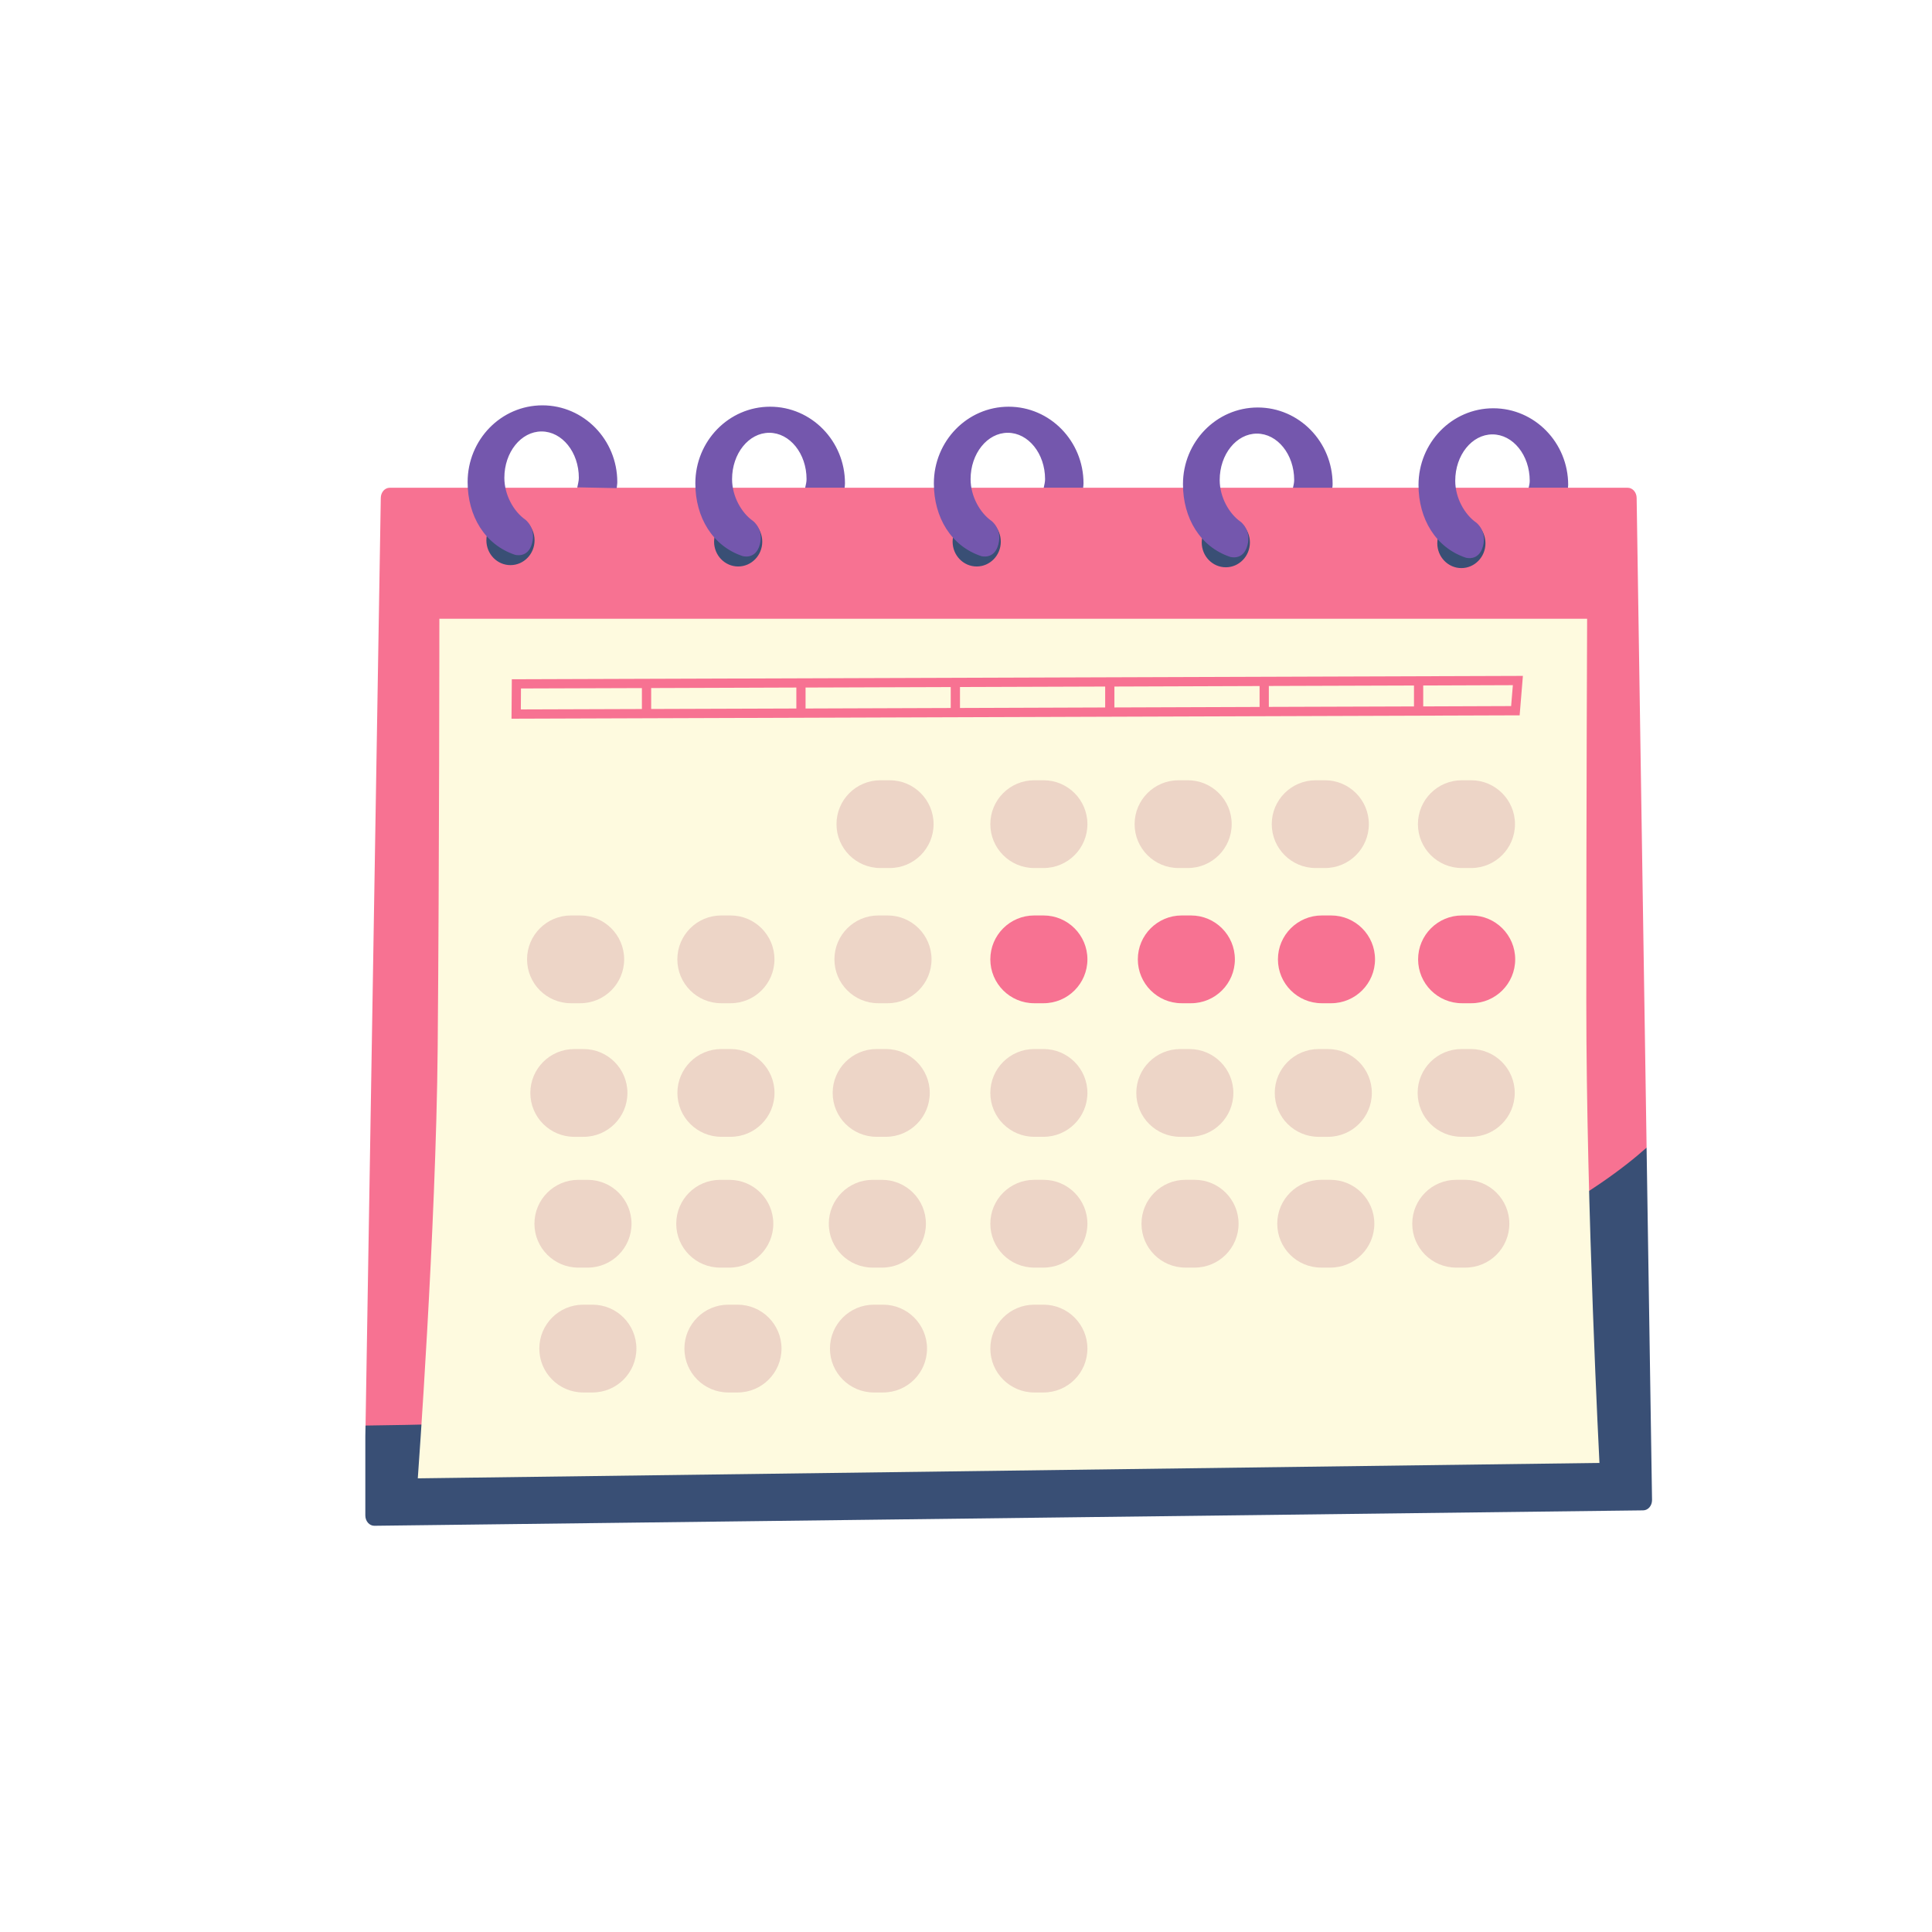 <svg xmlns="http://www.w3.org/2000/svg" xmlns:xlink="http://www.w3.org/1999/xlink" width="500" zoomAndPan="magnify" viewBox="0 0 375 375" height="500" preserveAspectRatio="xMidYMid meet" version="1.0"><defs><clipPath id="a06593afea"><path d="M 70.914 89 L 320 89 L 320 287 L 70.914 287 Z M 70.914 89 " clip-rule="nonzero"/></clipPath><clipPath id="3dd2b855e0"><path d="M 70.914 100 L 320.664 100 L 320.664 296.16 L 70.914 296.16 Z M 70.914 100 " clip-rule="nonzero"/></clipPath><clipPath id="2012b55ea8"><path d="M 90 78.66 L 305 78.66 L 305 109 L 90 109 Z M 90 78.66 " clip-rule="nonzero"/></clipPath></defs><rect x="-37.5" width="450" fill="#ffffff" y="-37.5" height="450" fill-opacity="1"/><rect x="-37.5" width="450" fill="#ffffff" y="-37.5" height="450" fill-opacity="1"/><rect x="-37.5" width="450" fill="#ffffff" y="-37.5" height="450" fill-opacity="1"/><g clip-path="url(#a06593afea)"><path fill="#f77292" d="M 319.605 222.766 L 278.977 279.812 L 81.094 286.945 L 70.953 276.703 L 73.91 96.672 C 73.91 95.562 74.68 94.672 75.652 94.672 L 112.02 94.672 L 112.055 94.598 L 115.371 89.578 L 119.637 94.672 L 156.285 94.672 L 160.328 90.504 L 163.938 94.672 L 202.586 94.672 L 206.902 90.504 L 210.234 94.672 L 250.973 94.672 L 254.332 90.504 L 258.613 94.672 L 296.727 94.672 L 299.211 90.504 L 304.348 94.672 L 315.93 94.672 C 316.895 94.672 317.672 95.57 317.672 96.672 Z M 319.605 222.766 " fill-opacity="1" fill-rule="nonzero"/></g><g clip-path="url(#3dd2b855e0)"><path fill="#394f75" d="M 320.66 291.16 C 320.66 292.27 319.887 293.16 318.918 293.16 L 72.652 296.152 C 71.688 296.152 70.91 295.254 70.91 294.152 L 70.91 278.793 L 70.945 276.699 C 241.562 274.539 301.031 239.281 319.602 222.758 Z M 99.082 109.691 C 101.66 109.691 103.758 107.535 103.758 104.875 C 103.758 102.219 101.66 100.062 99.082 100.062 C 96.5 100.062 94.406 102.219 94.406 104.875 C 94.406 107.535 96.5 109.691 99.082 109.691 Z M 143.277 109.953 C 145.859 109.953 147.953 107.797 147.953 105.141 C 147.953 102.484 145.859 100.328 143.277 100.328 C 140.699 100.328 138.602 102.484 138.602 105.141 C 138.602 107.797 140.699 109.953 143.277 109.953 Z M 189.578 109.953 C 192.156 109.953 194.254 107.797 194.254 105.141 C 194.254 102.484 192.156 100.328 189.578 100.328 C 186.996 100.328 184.902 102.484 184.902 105.141 C 184.902 107.797 186.996 109.953 189.578 109.953 Z M 237.93 110.109 C 240.508 110.109 242.605 107.953 242.605 105.297 C 242.605 102.637 240.508 100.484 237.93 100.484 C 235.348 100.484 233.254 102.637 233.254 105.297 C 233.258 107.953 235.348 110.109 237.93 110.109 Z M 283.652 110.266 C 286.23 110.266 288.328 108.109 288.328 105.453 C 288.328 102.793 286.23 100.641 283.652 100.641 C 281.07 100.641 278.977 102.793 278.977 105.453 C 278.977 108.102 281.066 110.266 283.652 110.266 Z M 283.652 110.266 " fill-opacity="1" fill-rule="nonzero"/></g><path fill="#fefadf" d="M 244.484 137.219 L 216.305 137.316 L 216.305 133.258 L 244.484 133.16 Z M 274.453 133.059 L 246.281 133.148 L 246.281 137.207 L 274.453 137.117 Z M 310.453 283.953 L 81.094 286.945 C 81.094 286.945 84.641 238.668 84.953 203.453 C 85.266 168.238 85.281 120.098 85.281 120.098 L 308.059 120.098 C 308.059 120.098 307.902 154.254 307.902 194.453 C 307.902 234.648 310.453 283.953 310.453 283.953 Z M 211.066 186.207 C 211.066 181.504 207.254 177.691 202.551 177.691 L 200.742 177.691 C 196.035 177.691 192.223 181.504 192.223 186.207 C 192.223 190.914 196.035 194.727 200.742 194.727 L 202.551 194.727 C 207.254 194.727 211.066 190.914 211.066 186.207 Z M 239.688 186.207 C 239.688 181.504 235.875 177.691 231.172 177.691 L 229.367 177.691 C 224.664 177.691 220.852 181.504 220.852 186.207 C 220.852 190.914 224.664 194.727 229.367 194.727 L 231.172 194.727 C 235.871 194.727 239.688 190.914 239.688 186.207 Z M 266.891 186.207 C 266.891 181.504 263.078 177.691 258.371 177.691 L 256.562 177.691 C 251.859 177.691 248.047 181.504 248.047 186.207 C 248.047 190.914 251.859 194.727 256.562 194.727 L 258.371 194.727 C 263.07 194.727 266.891 190.914 266.891 186.207 Z M 294.098 186.207 C 294.098 181.504 290.285 177.691 285.578 177.691 L 283.773 177.691 C 279.066 177.691 275.254 181.504 275.254 186.207 C 275.254 190.914 279.066 194.727 283.773 194.727 L 285.578 194.727 C 290.285 194.727 294.098 190.914 294.098 186.207 Z M 295.594 131.191 L 99.344 131.844 L 99.285 139.5 L 294.133 138.848 L 294.961 138.848 Z M 214.512 133.258 L 186.332 133.352 L 186.332 137.418 L 214.512 137.32 Z M 293.645 132.992 L 276.246 133.055 L 276.246 137.113 L 293.309 137.051 Z M 124.594 133.555 L 101.121 133.633 L 101.094 137.699 L 124.594 137.621 Z M 154.57 133.453 L 126.391 133.551 L 126.391 137.613 L 154.57 137.52 Z M 184.535 133.359 L 156.359 133.453 L 156.359 137.52 L 184.535 137.422 Z M 184.535 133.359 " fill-opacity="1" fill-rule="nonzero"/><path fill="#edd5c7" d="M 275.219 159.965 C 275.219 155.262 279.031 151.449 283.734 151.449 L 285.539 151.449 C 290.242 151.449 294.055 155.262 294.055 159.965 C 294.055 164.672 290.242 168.484 285.539 168.484 L 283.734 168.484 C 279.031 168.484 275.219 164.672 275.219 159.965 Z M 255.949 220.656 L 257.754 220.656 C 262.461 220.656 266.273 216.844 266.273 212.141 C 266.273 207.434 262.461 203.621 257.754 203.621 L 255.949 203.621 C 251.242 203.621 247.43 207.434 247.43 212.141 C 247.422 216.84 251.242 220.656 255.949 220.656 Z M 258.242 229.004 L 256.434 229.004 C 251.727 229.004 247.914 232.816 247.914 237.52 C 247.914 242.227 251.727 246.039 256.434 246.039 L 258.242 246.039 C 262.945 246.039 266.758 242.227 266.758 237.52 C 266.758 232.82 262.945 229.004 258.242 229.004 Z M 202.551 203.617 L 200.742 203.617 C 196.035 203.617 192.223 207.43 192.223 212.133 C 192.223 216.84 196.035 220.652 200.742 220.652 L 202.551 220.652 C 207.254 220.652 211.066 216.84 211.066 212.133 C 211.066 207.434 207.254 203.617 202.551 203.617 Z M 202.551 229.004 L 200.742 229.004 C 196.035 229.004 192.223 232.816 192.223 237.52 C 192.223 242.227 196.035 246.039 200.742 246.039 L 202.551 246.039 C 207.254 246.039 211.066 242.227 211.066 237.52 C 211.066 232.82 207.254 229.004 202.551 229.004 Z M 202.551 253.238 L 200.742 253.238 C 196.035 253.238 192.223 257.055 192.223 261.758 C 192.223 266.461 196.035 270.277 200.742 270.277 L 202.551 270.277 C 207.254 270.277 211.066 266.461 211.066 261.758 C 211.066 257.055 207.254 253.238 202.551 253.238 Z M 111.457 220.656 L 113.262 220.656 C 117.969 220.656 121.781 216.844 121.781 212.141 C 121.781 207.434 117.969 203.621 113.262 203.621 L 111.457 203.621 C 106.75 203.621 102.938 207.434 102.938 212.141 C 102.938 216.84 106.75 220.656 111.457 220.656 Z M 112.25 246.043 L 114.059 246.043 C 118.766 246.043 122.578 242.23 122.578 237.527 C 122.578 232.82 118.766 229.008 114.059 229.008 L 112.25 229.008 C 107.547 229.008 103.734 232.82 103.734 237.527 C 103.734 242.227 107.547 246.043 112.25 246.043 Z M 115.004 253.238 L 113.199 253.238 C 108.492 253.238 104.68 257.055 104.68 261.758 C 104.68 266.461 108.492 270.277 113.199 270.277 L 115.004 270.277 C 119.711 270.277 123.523 266.461 123.523 261.758 C 123.523 257.055 119.711 253.238 115.004 253.238 Z M 110.82 194.727 L 112.629 194.727 C 117.332 194.727 121.148 190.914 121.148 186.207 C 121.148 181.504 117.332 177.691 112.629 177.691 L 110.82 177.691 C 106.117 177.691 102.301 181.504 102.301 186.207 C 102.301 190.914 106.117 194.727 110.82 194.727 Z M 255.367 168.484 L 257.176 168.484 C 261.879 168.484 265.691 164.672 265.691 159.965 C 265.691 155.262 261.879 151.449 257.176 151.449 L 255.367 151.449 C 250.66 151.449 246.848 155.262 246.848 159.965 C 246.848 164.672 250.668 168.484 255.367 168.484 Z M 202.551 151.449 L 200.742 151.449 C 196.035 151.449 192.223 155.262 192.223 159.965 C 192.223 164.672 196.035 168.484 200.742 168.484 L 202.551 168.484 C 207.254 168.484 211.066 164.672 211.066 159.965 C 211.066 155.262 207.254 151.449 202.551 151.449 Z M 229.074 220.656 L 230.875 220.656 C 235.582 220.656 239.395 216.844 239.395 212.141 C 239.395 207.434 235.582 203.621 230.875 203.621 L 229.074 203.621 C 224.371 203.621 220.555 207.434 220.555 212.141 C 220.555 216.84 224.371 220.656 229.074 220.656 Z M 231.887 229.004 L 230.082 229.004 C 225.375 229.004 221.562 232.816 221.562 237.52 C 221.562 242.227 225.375 246.039 230.082 246.039 L 231.887 246.039 C 236.594 246.039 240.406 242.227 240.406 237.52 C 240.406 232.82 236.594 229.004 231.887 229.004 Z M 171.945 203.617 L 170.141 203.617 C 165.434 203.617 161.621 207.43 161.621 212.133 C 161.621 216.84 165.434 220.652 170.141 220.652 L 171.945 220.652 C 176.652 220.652 180.465 216.84 180.465 212.133 C 180.465 207.434 176.652 203.617 171.945 203.617 Z M 169.391 246.043 L 171.199 246.043 C 175.902 246.043 179.719 242.23 179.719 237.527 C 179.719 232.82 175.902 229.008 171.199 229.008 L 169.391 229.008 C 164.688 229.008 160.871 232.82 160.871 237.527 C 160.867 242.227 164.688 246.043 169.391 246.043 Z M 171.414 253.238 L 169.613 253.238 C 164.906 253.238 161.094 257.055 161.094 261.758 C 161.094 266.461 164.906 270.277 169.613 270.277 L 171.414 270.277 C 176.121 270.277 179.934 266.461 179.934 261.758 C 179.934 257.055 176.121 253.238 171.414 253.238 Z M 172.289 177.691 L 170.48 177.691 C 165.773 177.691 161.961 181.504 161.961 186.207 C 161.961 190.914 165.773 194.727 170.48 194.727 L 172.289 194.727 C 176.992 194.727 180.809 190.914 180.809 186.207 C 180.809 181.504 176.992 177.691 172.289 177.691 Z M 228.746 168.484 L 230.555 168.484 C 235.258 168.484 239.07 164.672 239.07 159.965 C 239.07 155.262 235.258 151.449 230.555 151.449 L 228.746 151.449 C 224.039 151.449 220.227 155.262 220.227 159.965 C 220.227 164.672 224.039 168.484 228.746 168.484 Z M 172.691 151.449 L 170.883 151.449 C 166.176 151.449 162.363 155.262 162.363 159.965 C 162.363 164.672 166.176 168.484 170.883 168.484 L 172.691 168.484 C 177.395 168.484 181.207 164.672 181.207 159.965 C 181.207 155.262 177.391 151.449 172.691 151.449 Z M 285.488 203.617 L 283.684 203.617 C 278.977 203.617 275.164 207.43 275.164 212.133 C 275.164 216.84 278.977 220.652 283.684 220.652 L 285.488 220.652 C 290.195 220.652 294.008 216.84 294.008 212.133 C 294.008 207.434 290.195 203.617 285.488 203.617 Z M 284.441 229.004 L 282.633 229.004 C 277.93 229.004 274.117 232.816 274.117 237.52 C 274.117 242.227 277.93 246.039 282.633 246.039 L 284.441 246.039 C 289.148 246.039 292.961 242.227 292.961 237.52 C 292.961 232.82 289.148 229.004 284.441 229.004 Z M 141.812 203.617 L 140.004 203.617 C 135.301 203.617 131.484 207.43 131.484 212.133 C 131.484 216.84 135.301 220.652 140.004 220.652 L 141.812 220.652 C 146.516 220.652 150.332 216.84 150.332 212.133 C 150.332 207.434 146.516 203.617 141.812 203.617 Z M 139.777 246.043 L 141.578 246.043 C 146.285 246.043 150.098 242.23 150.098 237.527 C 150.098 232.82 146.285 229.008 141.578 229.008 L 139.777 229.008 C 135.07 229.008 131.258 232.82 131.258 237.527 C 131.258 242.227 135.07 246.043 139.777 246.043 Z M 143.172 253.238 L 141.363 253.238 C 136.656 253.238 132.844 257.055 132.844 261.758 C 132.844 266.461 136.656 270.277 141.363 270.277 L 143.172 270.277 C 147.875 270.277 151.691 266.461 151.691 261.758 C 151.691 257.055 147.871 253.238 143.172 253.238 Z M 139.992 194.727 L 141.801 194.727 C 146.504 194.727 150.32 190.914 150.32 186.207 C 150.32 181.504 146.504 177.691 141.801 177.691 L 139.992 177.691 C 135.285 177.691 131.473 181.504 131.473 186.207 C 131.473 190.914 135.285 194.727 139.992 194.727 Z M 139.992 194.727 " fill-opacity="1" fill-rule="nonzero"/><g clip-path="url(#2012b55ea8)"><path fill="#7457ad" d="M 119.816 93.562 C 119.816 93.969 119.734 94.348 119.703 94.742 L 112.055 94.594 C 112.16 93.977 112.352 93.395 112.352 92.742 C 112.352 87.773 109.102 83.746 105.117 83.746 C 101.129 83.746 97.895 87.781 97.895 92.742 C 97.895 96.113 99.746 99.309 101.949 100.848 C 101.949 100.848 104.074 102.395 103.289 105.402 C 102.492 108.473 99.926 107.672 99.926 107.672 C 94.117 105.723 90.766 100.16 90.766 93.562 C 90.766 85.352 97.254 78.676 105.285 78.676 C 113.305 78.676 119.816 85.352 119.816 93.562 Z M 149.48 78.941 C 141.457 78.941 134.965 85.613 134.965 93.828 C 134.965 100.422 138.316 105.984 144.121 107.93 C 144.121 107.93 146.684 108.73 147.488 105.66 C 148.27 102.648 146.145 101.105 146.145 101.105 C 143.941 99.566 142.094 96.363 142.094 93 C 142.094 88.039 145.324 84.004 149.312 84.004 C 153.301 84.004 156.551 88.039 156.551 93 C 156.551 93.586 156.402 94.121 156.285 94.664 L 163.938 94.664 C 163.973 94.383 164.008 94.109 164.008 93.82 C 164.016 85.613 157.504 78.941 149.48 78.941 Z M 244.129 79.094 C 236.109 79.094 229.613 85.77 229.613 93.98 C 229.613 100.578 232.965 106.141 238.773 108.09 C 238.773 108.09 241.336 108.895 242.137 105.824 C 242.922 102.812 240.797 101.266 240.797 101.266 C 238.594 99.73 236.742 96.531 236.742 93.164 C 236.742 88.199 239.977 84.164 243.965 84.164 C 247.949 84.164 251.199 88.199 251.199 93.164 C 251.199 93.695 251.074 94.18 250.969 94.672 L 258.605 94.672 C 258.637 94.441 258.66 94.215 258.66 93.98 C 258.664 85.77 252.152 79.094 244.129 79.094 Z M 289.848 79.246 C 281.828 79.246 275.332 85.918 275.332 94.133 C 275.332 100.73 278.684 106.289 284.492 108.242 C 284.492 108.242 287.051 109.043 287.855 105.973 C 288.641 102.961 286.516 101.418 286.516 101.418 C 284.312 99.879 282.461 96.684 282.461 93.312 C 282.461 88.348 285.695 84.316 289.68 84.316 C 293.668 84.316 296.918 88.348 296.918 93.312 C 296.918 93.789 296.816 94.227 296.719 94.664 L 304.34 94.664 C 304.359 94.492 304.383 94.312 304.383 94.133 C 304.391 85.926 297.875 79.246 289.848 79.246 Z M 195.777 78.941 C 187.758 78.941 181.262 85.613 181.262 93.828 C 181.262 100.422 184.613 105.984 190.422 107.93 C 190.422 107.93 192.988 108.73 193.785 105.66 C 194.57 102.648 192.445 101.105 192.445 101.105 C 190.242 99.566 188.391 96.363 188.391 93 C 188.391 88.039 191.625 84.004 195.609 84.004 C 199.598 84.004 202.848 88.039 202.848 93 C 202.848 93.586 202.699 94.121 202.586 94.664 L 210.234 94.664 C 210.273 94.383 210.309 94.109 210.309 93.82 C 210.312 85.613 203.801 78.941 195.777 78.941 Z M 195.777 78.941 " fill-opacity="1" fill-rule="nonzero"/></g></svg>